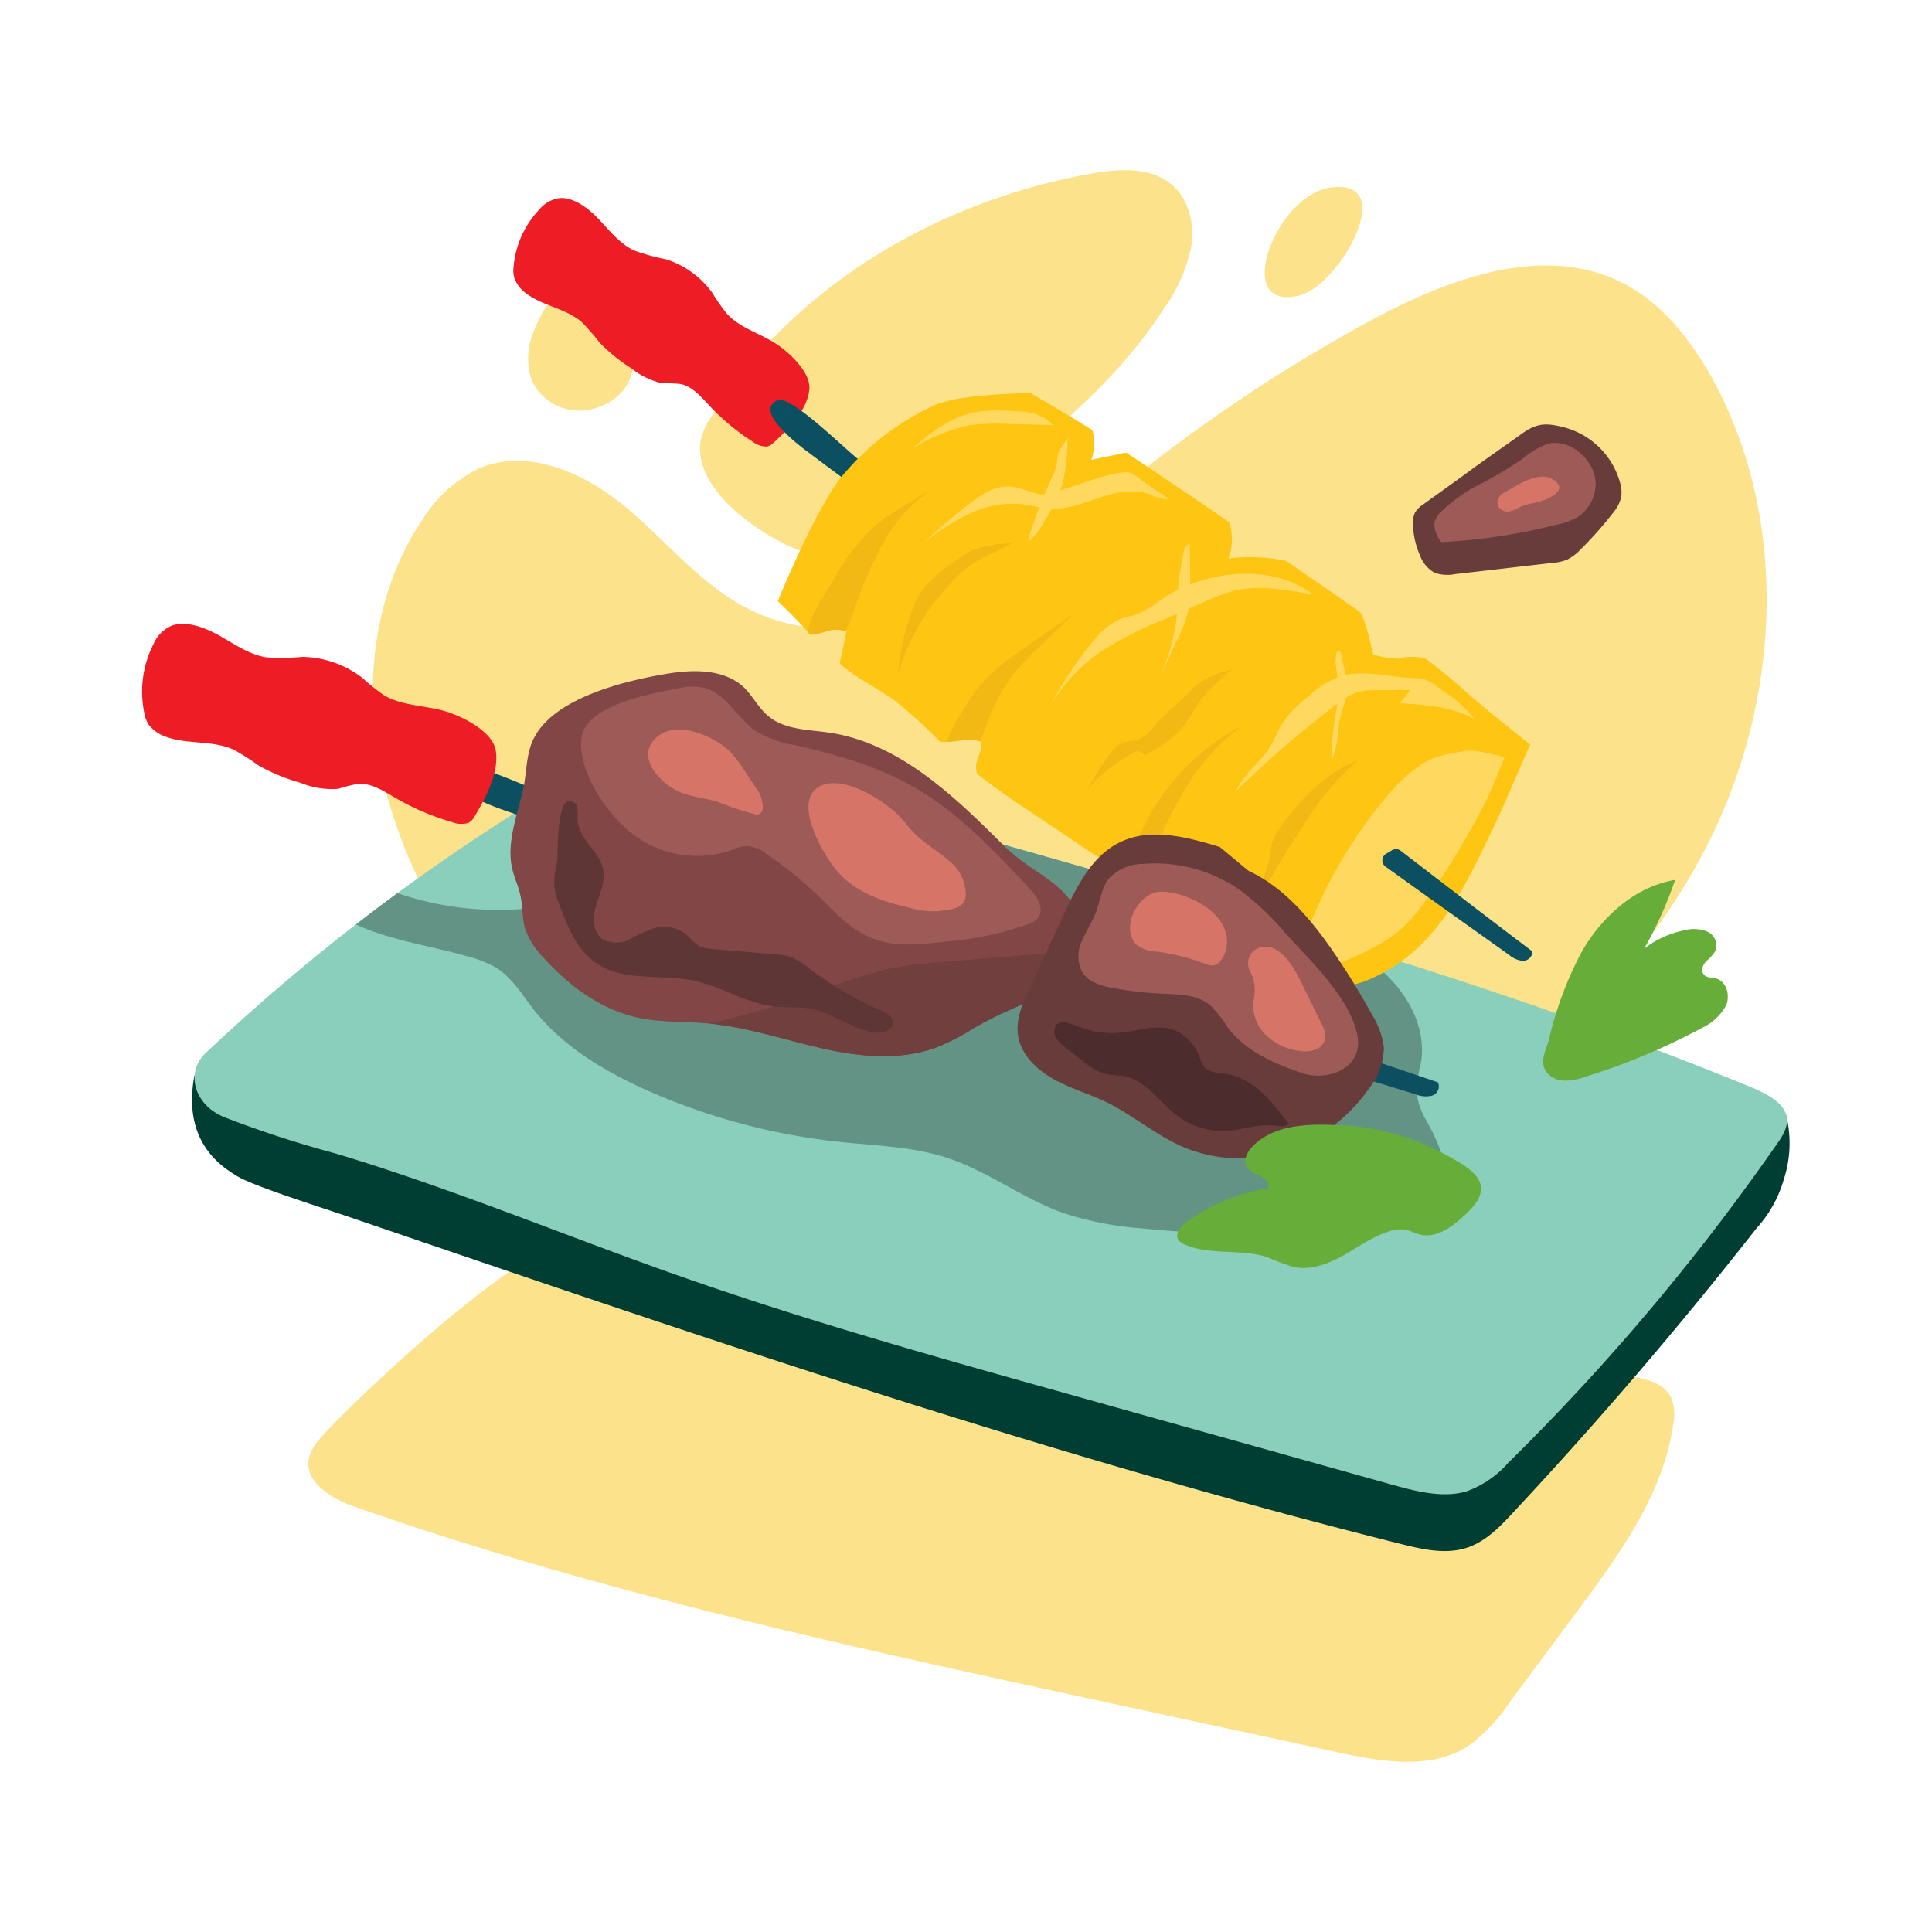 <svg viewBox="0 0 250 250" xmlns="http://www.w3.org/2000/svg" xmlns:xlink="http://www.w3.org/1999/xlink"><clipPath id="a"><path d="m231.16 144.36c-.46-1.82-2.73-2.92-4.75-3.75-31-12.75-63.7-22-96.24-31.23l-41.48-11.76c-5.69-1.62-11.81-.24-15.37 3.49a263.66 263.66 0 0 0 -46.71 35.15c-2.65 2.52-1.5 6.66 2.33 8.27a140.86 140.86 0 0 0 14.44 4.72c15 4.49 29.47 10.55 44.25 15.76 16.75 5.91 33.94 10.72 51.11 15.52l41.26 11.55c3.21.9 6.71 1.81 9.77.9a13.08 13.08 0 0 0 5.41-3.71 289.9 289.9 0 0 0 34.68-41.13c.83-1.14 1.64-2.43 1.3-3.78z"/></clipPath><clipPath id="b"><path d="m198 96.34s-6.4-5.08-8.34-6.85c-1.64-1.5-3.38-2.9-5.16-4.25a6.59 6.59 0 0 0 -3.55 0 12.86 12.86 0 0 1 -3.26-.55s-.6-2.78-1.12-4.22a9.69 9.69 0 0 0 -.57-1.27q-4.77-3.32-9.57-6.62a22.5 22.5 0 0 0 -7.44-.32 7.72 7.72 0 0 0 .1-4.67l-4.39-3q-4.45-3-8.92-6c-.36 0-.71.11-1.05.18l-3.5.73a6.63 6.63 0 0 0 .13-3.83c-3.12-2-8-4.79-8-4.79s-8.84 0-12.4 1.55a33.72 33.72 0 0 0 -11.58 8.69c-3.56 3.87-8.73 16.68-8.73 16.68s1.68 1.51 4.22 4.34a9 9 0 0 0 1.93-.41 3.81 3.81 0 0 1 2.72 0l-.83 3.93a2 2 0 0 0 0 .24c.26.23.52.45.77.64 2 1.53 4.28 2.65 6.31 4.12a57.31 57.31 0 0 1 5.87 5.34c1.75.14 3.55-.59 5.3-.05.25 1.05-.49 2-.63 3a3 3 0 0 0 .11 1.19c4.14 3.22 8.65 6 13 9 1.88 1.29 3.87 2.51 5.85 3.74l3.75-1.58c-.07 1.27-.14 2.54-.2 3.81a54.48 54.48 0 0 1 5.68 4.15c4.73 4 14.87 9.5 14.87 9.5a69.29 69.29 0 0 0 6.9-1.66c9.22-3.44 12.91-11.57 16.92-19.87 1.22-2.54 4.81-10.89 4.81-10.89z"/></clipPath><clipPath id="c"><path d="m66.24 112.23c.25 1.22.82 2.36 1.09 3.59.33 1.46.21 3 .65 4.44a10.25 10.25 0 0 0 2.42 3.74c3.23 3.55 7.26 6.58 11.94 7.64 3.08.7 6.28.52 9.42.81 4.93.46 9.67 2.08 14.5 3.18s10 1.63 14.66 0a28.36 28.36 0 0 0 5-2.53c5-3 9-3.59 13.46-7.43a24.39 24.39 0 0 0 1.14-3.51 42.18 42.18 0 0 0 -.94-4.15c-2.86-4.6-6-4.91-9.84-8.74-6.42-6.41-13.48-13.14-22.44-14.47-2.74-.4-5.77-.36-7.88-2.14-1.23-1-2-2.56-3.11-3.67-2.45-2.35-6.3-2.39-9.66-1.86-5.28.84-14.71 3-17.49 8.25-1 1.81-1 4.08-1.33 6.06-.64 3.45-2.33 7.23-1.59 10.79z"/></clipPath><path d="m69.17 42.63a9 9 0 0 0 -.44 6.37 6.74 6.74 0 0 0 7.61 4c13.66-3.13-.59-26.82-7.17-10.37z" fill="#FCE38B"/><path d="m90.64 57.16a8.21 8.21 0 0 1 1.36-3.16c10.64-17 29.43-28 49.13-31.52 3.62-.65 7.78-.94 10.56 1.47 2.2 1.92 2.92 5.14 2.45 8a21.07 21.07 0 0 1 -3.54 8c-6.51 10-15.17 16.65-24.38 23.93-7.7 6.09-13.52 11.45-23.63 7-4.73-2.07-12.77-7.58-11.95-13.72z" fill="#FCE38B"/><path d="m161.38 168.34a171 171 0 0 1 -61.67-12.51c-8.57-3.47-16.94-7.7-24-13.6a79.18 79.18 0 0 1 -15.17-17.23c-5.69-8.56-10.22-18.07-11.76-28.22s.12-21 5.88-29.53a17.67 17.67 0 0 1 7.42-6.67c6.43-2.69 13.82.75 19.14 5.25s9.78 10.17 16.05 13.17c8.51 4.14 18.87 2.51 27.37-1.65s15.63-10.54 23.06-16.35a208.06 208.06 0 0 1 29.52-19.44c10.07-5.46 22.39-10.11 32.63-5 5.24 2.63 9 7.48 11.83 12.62 9.76 18 8.74 40.65-.18 59s-25 32.68-43.13 42.09" fill="#FCE38B"/><path d="m41.33 186.25a6.1 6.1 0 0 0 -1.33 2.34c-.76 3.1 2.82 5.29 5.76 6.33 32 11.22 65.21 18.4 98.32 25.55l29.1 6.29c5.68 1.22 12.06 2.33 16.94-.92a22.53 22.53 0 0 0 5.31-5.69l9-12.11c5.31-7.19 10.8-14.8 12.08-23.71a6.13 6.13 0 0 0 -.24-3.43c-.9-1.92-3.27-2.49-5.34-2.82l-56.18-9.17c-16.43-2.68-32.9-5.37-49.52-6.23-10.55-.54-20.35-6.16-30.46-3s-31 23.61-33.44 26.57z" fill="#FCE38B"/><path d="m25.15 139.21c-1.58 8.5 3.44 11.72 5.57 13s10.38 3.87 14.89 5.41c44.83 15.32 89.72 30.65 135.67 42.17 2.81.7 5.8 1.39 8.55.48 2.42-.8 4.28-2.72 6-4.59q16.53-17.69 31.47-36.75a15.84 15.84 0 0 0 3.51-6.28 15.08 15.08 0 0 0 .33-8.29c-.39-1.45-4.23-1.58-5.69-2-43.19-11.36-87.72-17.2-132.3-20.48-16.82-1.24-35.09-1.75-48.95 7.86" fill="#003d32"/><path d="m231.16 144.36c-.46-1.82-2.73-2.92-4.75-3.75-31-12.75-63.7-22-96.24-31.23l-41.48-11.76c-5.69-1.62-11.81-.24-15.37 3.49a263.66 263.66 0 0 0 -46.71 35.15c-2.65 2.52-1.5 6.66 2.33 8.27a140.86 140.86 0 0 0 14.44 4.72c15 4.49 29.47 10.55 44.25 15.76 16.75 5.91 33.94 10.72 51.11 15.52l41.26 11.55c3.21.9 6.71 1.81 9.77.9a13.08 13.08 0 0 0 5.41-3.71 289.9 289.9 0 0 0 34.68-41.13c.83-1.14 1.64-2.43 1.3-3.78z" fill="#89cfbb"/><g clip-path="url(#a)"><path d="m60.58 123.78a14.73 14.73 0 0 1 3.5 1.37c2.15 1.29 3.47 3.55 5 5.52 3.88 4.9 9.47 8.16 15.2 10.66a82.9 82.9 0 0 0 24.45 6.44c4.65.49 9.41.6 13.85 2.06 5.27 1.74 9.79 5.27 15 7.13a43 43 0 0 0 10.27 2 146.85 146.85 0 0 0 33-.45 8.7 8.7 0 0 0 4.53-1.49c1.72-1.42 2.13-4 1.67-6.14a26.57 26.57 0 0 0 -2.63-6.14 8.93 8.93 0 0 1 -1.12-3.56 21.48 21.48 0 0 1 .59-3.79c.67-4.32-1.62-8.66-4.87-11.58s-7.34-4.69-11.35-6.4l-43.82-18.69a7.31 7.31 0 0 0 -3.6-.85c-1.63.18-2.91 1.41-4.26 2.35-5.15 3.59-12 3.25-18.06 4.76-7.15 1.76-13.37 6.11-20.32 8.55a40.16 40.16 0 0 1 -28.16-.7c-1.81-.75-3.82-1.64-5.65-1-4.62 1.71 0 4.64 1.61 5.47 4.38 2.29 10.48 3.1 15.17 4.48z" fill="#639384"/></g><path d="m100.28 44.4c-2.07-1.32-4.58-2-6.22-3.8a26.3 26.3 0 0 1 -1.89-2.71 11.75 11.75 0 0 0 -6-4.34 27.11 27.11 0 0 1 -4.17-1.16c-1.8-.87-3.1-2.51-4.5-4s-3.26-2.85-5-2.76a4 4 0 0 0 -2.64 1.4 12.33 12.33 0 0 0 -3.4 7.45 3.65 3.65 0 0 0 .11 1.53 4.23 4.23 0 0 0 1.58 2c2.19 1.62 5.11 1.9 7.16 3.7a30.16 30.16 0 0 1 2.29 2.63 21.54 21.54 0 0 0 4.12 3.33 9.69 9.69 0 0 0 4 1.93 17.67 17.67 0 0 1 2.41.1c1.48.33 2.63 1.68 3.71 2.84a29.32 29.32 0 0 0 5.55 4.61 3 3 0 0 0 1.81.64 1.7 1.7 0 0 0 .92-.52c1.8-1.65 4.33-4.16 4.6-6.81.28-2.14-2.46-4.81-4.44-6.06z" fill="#EE1C25"/><path d="m180.25 112.15a3.28 3.28 0 0 0 1.79.78c.66 0 1.35-.64 1.16-1.28l-14.2-10.65c-9.57-7.22-4.15-3-13.72-10.23l-6-4.55c-7.93-6-30-20.89-38.07-26.68-1.62-1.17-8.84-8.42-10.54-7.76-3.63 1.43 3.85 6.69 4.57 7.23 16 12.08 31.3 21.66 47.55 33.45q13.68 9.9 27.46 19.69z" fill="#0c4f60"/><path d="m198 96.34s-6.4-5.08-8.34-6.85c-1.64-1.5-3.38-2.9-5.16-4.25a6.59 6.59 0 0 0 -3.55 0 12.86 12.86 0 0 1 -3.26-.55s-.6-2.78-1.12-4.22a9.69 9.69 0 0 0 -.57-1.27q-4.77-3.32-9.57-6.62a22.5 22.5 0 0 0 -7.44-.32 7.72 7.72 0 0 0 .1-4.67l-4.39-3q-4.45-3-8.92-6c-.36 0-.71.11-1.05.18l-3.5.73a6.63 6.63 0 0 0 .13-3.83c-3.12-2-8-4.79-8-4.79s-8.84 0-12.4 1.55a33.72 33.72 0 0 0 -11.58 8.69c-3.56 3.87-8.73 16.68-8.73 16.68s1.68 1.51 4.22 4.34a9 9 0 0 0 1.93-.41 3.81 3.81 0 0 1 2.72 0l-.83 3.93a2 2 0 0 0 0 .24c.26.23.52.45.77.64 2 1.53 4.28 2.65 6.31 4.12a57.31 57.31 0 0 1 5.87 5.34c1.75.14 3.55-.59 5.3-.05.25 1.05-.49 2-.63 3a3 3 0 0 0 .11 1.19c4.14 3.22 8.65 6 13 9 1.88 1.29 3.87 2.51 5.85 3.74l3.75-1.58c-.07 1.27-.14 2.54-.2 3.81a54.48 54.48 0 0 1 5.68 4.15c4.73 4 14.87 9.5 14.87 9.5a69.29 69.29 0 0 0 6.9-1.66c9.22-3.44 12.91-11.57 16.92-19.87 1.22-2.54 4.81-10.89 4.81-10.89z" fill="#ffc513"/><g fill="#ffd95f"><path d="m183.8 99a20 20 0 0 0 -3.93 3.58 60.62 60.62 0 0 0 -10.73 18 9.06 9.06 0 0 0 -.78 2.86 4.16 4.16 0 0 0 .95 3l5.44-2.42a27.65 27.65 0 0 0 5.75-3.12 20.72 20.72 0 0 0 4-4.38 100.22 100.22 0 0 0 7.6-12.52c.8-1.51 2.59-6 2.59-6s-3.73-1.09-5.12-.83c-2.49.47-3.78.56-5.77 1.83z"/><path d="m137.51 63.33a6.37 6.37 0 0 1 -2.24.65c-1.43.05-2.86-.82-4.31-1-2-.25-3.68.83-5.12 1.91a72.88 72.88 0 0 0 -6.28 5.32 31.31 31.31 0 0 1 6-3.79 12.79 12.79 0 0 1 7.36-1.09c.81.14 1.61.36 2.42.46 2.39.28 4.55-.59 6.66-1.31s4.5-1.31 6.81-.5a5.55 5.55 0 0 0 2.47.63c-1.25-.88-2.52-1.73-3.75-2.63s-1.46-1-2.81-.78c-2.6.46-4.79 1.45-7.21 2.13z"/><path d="m130.78 53.17a21.73 21.73 0 0 0 -4.2.1c-3.52.55-6.19 2.76-8.7 4.9a23 23 0 0 1 7.48-3.12 27.92 27.92 0 0 1 5.27-.19l5.61.16c-1.6-1.69-3.31-1.76-5.46-1.85z"/><path d="m150.3 77.56a13.38 13.38 0 0 1 -3 1.86c-.67.25-1.42.37-2.1.61a8.65 8.65 0 0 0 -3.47 2.6 50.52 50.52 0 0 0 -5.73 8.52 22 22 0 0 1 6.81-7.06 49.76 49.76 0 0 1 7.68-3.88l5.86-2.55a22.23 22.23 0 0 1 3.26-1.2c3.22-.8 6.84-.16 10.32.48-5.84-4.46-14.79-2.77-19.63.62z"/><path d="m173.53 87.48a12.11 12.11 0 0 0 -4.27 2.67 15.34 15.34 0 0 0 -3.37 3.51c-.57.92-.93 2-1.48 2.88-1.26 2.09-3.46 3.58-4.45 5.81a137.47 137.47 0 0 1 13.04-11.25 8.2 8.2 0 0 1 2.63-1.52 10.44 10.44 0 0 1 2.88-.29h4l-1.4 1.71c3.25.18 6.65.43 9.64 2a15.14 15.14 0 0 0 -3.91-3.51c-1.61-1.17-2-1.71-4-1.75-3.05-.09-6.38-1.12-9.31-.26z"/></g><g clip-path="url(#b)" fill="#f2b814"><path d="m129.71 89.34a22.26 22.26 0 0 1 2.62-3.51c.68-.74 1.42-1.44 2.15-2.14l4.36-4.17c-2.57 1.75-5.13 3.49-7.64 5.31a25.11 25.11 0 0 0 -3.82 3.2 26.11 26.11 0 0 0 -3 4.32 16.83 16.83 0 0 0 -2.61 6.06c-.4 2.69.44 5.59.07 8.28a5.43 5.43 0 0 1 2.82-.88c2.57-.09 1.09-3.1 1.16-4.62a26.31 26.31 0 0 1 2-7.8 23.88 23.88 0 0 1 1.89-4.05z"/><path d="m148.37 119.14a2.65 2.65 0 0 1 -.52-1.93 24.56 24.56 0 0 1 2.58-9.45c2.36-5.3 5.43-10.45 10.34-13.84a29.09 29.09 0 0 0 -12.45 12.39 13.57 13.57 0 0 1 -2.21 3.6 8.08 8.08 0 0 0 -1.41 1.52 4.43 4.43 0 0 0 -.41 2 51.06 51.06 0 0 0 .46 9.62 1 1 0 0 0 .47.85 1 1 0 0 0 .92-.18l.68-.42"/><path d="m106.06 88.64a18.08 18.08 0 0 1 1.5-3.77c.67-1.24 1.48-2.4 2.08-3.67.35-.74.62-1.52.9-2.29a53.32 53.32 0 0 1 3.79-8.73 19.62 19.62 0 0 1 6.5-7q-2.42 1.35-4.74 2.84a25.26 25.26 0 0 0 -3.18 2.3 27.63 27.63 0 0 0 -5.08 6.75l-1.47 2.43a16.78 16.78 0 0 0 -1.27 2.36 12.36 12.36 0 0 0 -.78 3.21 21.81 21.81 0 0 0 .41 7.44"/></g><path d="m119.55 76.08a11.61 11.61 0 0 0 -1.66 3.32 32 32 0 0 0 -1.71 7.92 27.87 27.87 0 0 1 6.44-11.4 16.73 16.73 0 0 1 3-2.8 21.74 21.74 0 0 1 3-1.66l2.62-1.31a9.13 9.13 0 0 1 -2 .24c-.64.09-1.27.22-1.9.36a6 6 0 0 0 -2.36.9c-1.89 1.35-4.05 2.65-5.43 4.43z" fill="#f2b814"/><path d="m149.3 94a4.76 4.76 0 0 1 -1.59 1.5c-.84.4-1.94.33-2.76.76a3.85 3.85 0 0 0 -1.2 1.14 33.69 33.69 0 0 0 -3 4.74 19.45 19.45 0 0 1 6-4.76c.29-.16.72-.27 1 0 .08.08.13.2.24.24a.37.37 0 0 0 .29 0 14.51 14.51 0 0 0 4.92-3.75c.77-1 1.33-2.13 2.06-3.14a23 23 0 0 1 4.26-4.16 6.44 6.44 0 0 1 -1.54.46 15.72 15.72 0 0 0 -1.52.64 7.2 7.2 0 0 0 -2.31 1.65c-1.56 1.68-3.44 2.94-4.85 4.68z" fill="#f2b814"/><path d="m165.45 107.42a5.61 5.61 0 0 0 -.86 1.71c-.14.53-.15 1.09-.24 1.64a13.19 13.19 0 0 1 -.88 2.82 49.4 49.4 0 0 0 -2 6.68c1.57-4.82 4.35-9.11 7.1-13.34a49.52 49.52 0 0 1 3.09-4.39 45.88 45.88 0 0 1 4.17-4.32 9.7 9.7 0 0 1 -1.76.9q-.85.5-1.65 1a21.89 21.89 0 0 0 -2.27 1.77 29.83 29.83 0 0 0 -4.7 5.53z" fill="#f2b814"/><path d="m153.31 70.87a40 40 0 0 0 -.81 4.65c-.17 1.74-.12 3.53-.35 5.26a30.4 30.4 0 0 1 -1.87 6.45l2.19-4.75a15.22 15.22 0 0 0 1.47-4.32 15.24 15.24 0 0 0 .08-2.25l-.06-5.7" fill="#ffd95f"/><path d="m174.37 88.31c.18 1.68-.68 3.17-1 4.76s-.23 3.61-1 5.15a26.94 26.94 0 0 1 .29-4.68c.13-.85.3-1.68.4-2.52a12.37 12.37 0 0 0 .09-2.36c0-.7-.14-1.4-.25-2.1v-.14c0-.17-.05-.33-.07-.5s0-.25 0-.37.05-1.36.37-1.37.44.83.48 1c.1 1.08.58 2.09.69 3.13z" fill="#ffd95f"/><path d="m138.12 57a22.44 22.44 0 0 1 -.68 5.76 21.31 21.31 0 0 1 -2.2 4.53 10.36 10.36 0 0 1 -2 2.69.52.52 0 0 1 -.07-.57 61.63 61.63 0 0 1 2.89-7.49 7.31 7.31 0 0 0 .71-2c0-.33.06-.67.13-1 .23-1 1-1.71 1.52-2.61" fill="#ffd95f"/><path d="m179.34 110.49a1 1 0 0 0 0 1.69q7.95 5.71 15.94 11.39a3.17 3.17 0 0 0 1.78.77c.66 0 1.36-.63 1.17-1.27-4.54-3.42-12.26-9.35-17-13a1 1 0 0 0 -1.18 0z" fill="#0c4f60"/><path d="m204.76 123c2.63-4.47 6.86-8.28 12-9.14a51.94 51.94 0 0 1 -4 8.89 12.55 12.55 0 0 1 5.31-2.39 4.53 4.53 0 0 1 2.89.21 2 2 0 0 1 1.04 2.43 5.48 5.48 0 0 1 -1.24 1.4c-.42.46-.7 1.21-.3 1.69s1.05.38 1.61.53c1.35.38 1.84 2.2 1.28 3.49a6.76 6.76 0 0 1 -3 2.84 85.55 85.55 0 0 1 -14.51 6.16c-1.7.6-4.1 1.36-5.55-.19-1.23-1.33-.28-2.87.14-4.4a46.44 46.44 0 0 1 4.33-11.52z" fill="#67ad39"/><path d="m183.15 141.59a3.45 3.45 0 0 0 2.14.19 1.24 1.24 0 0 0 .77-1.73l-18.52-6.26-37.54-12.67-7.89-2.66c-10.36-3.46-38.65-11.46-49.11-14.7-2.1-.66-12.16-5.73-13.7-4.45-3.31 2.75 6.34 5.65 7.28 6 21 7.07 59.89 18.53 81 25.22q17.76 5.61 35.57 11.06z" fill="#0c4f60"/><path d="m66.24 112.23c.25 1.22.82 2.36 1.09 3.59.33 1.46.21 3 .65 4.44a10.25 10.25 0 0 0 2.42 3.74c3.23 3.55 7.26 6.58 11.94 7.64 3.08.7 6.28.52 9.42.81 4.93.46 9.67 2.08 14.5 3.18s10 1.63 14.66 0a28.36 28.36 0 0 0 5-2.53c5-3 9-3.59 13.46-7.43a24.39 24.39 0 0 0 1.14-3.51 42.18 42.18 0 0 0 -.94-4.15c-2.86-4.6-6-4.91-9.84-8.74-6.42-6.41-13.48-13.14-22.44-14.47-2.74-.4-5.77-.36-7.88-2.14-1.23-1-2-2.56-3.11-3.67-2.45-2.35-6.3-2.39-9.66-1.86-5.28.84-14.71 3-17.49 8.25-1 1.81-1 4.08-1.33 6.06-.64 3.45-2.33 7.23-1.59 10.79z" fill="#824646"/><g clip-path="url(#c)"><path d="m80 134.64a130.13 130.13 0 0 0 26.5-6.54 66.15 66.15 0 0 1 8.53-2.74 52.56 52.56 0 0 1 6.62-.85l16.35-1.38a13.51 13.51 0 0 0 4.73-1c1.11-.54 2.06-1.37 3.19-1.86a3.07 3.07 0 0 1 3.43.37 3.81 3.81 0 0 1 .76 2.38c.44 6.07-1.11 12.45-5.11 17-4.3 4.94-10.84 7.27-17.21 8.85a121.57 121.57 0 0 1 -17.78 3 49.21 49.21 0 0 1 -9.63.18c-3.47-.34-6.87-1.26-10.34-1.59s-7.19 0-10.07 2c-2 1.37-3.77 3.55-6.18 3.46s-4.17-2.66-4.78-5.08a15.14 15.14 0 0 1 2.09-11.84" fill="#723f3f"/></g><path d="m87.57 89.11a8.13 8.13 0 0 1 3.57-.1c2.86.74 4.27 4 6.71 5.62a14.38 14.38 0 0 0 5 1.79c5.27 1.19 10.55 2.67 15.25 5.34 5.84 3.31 10.52 8.29 15.11 13.2 1 1.06 2 2.68 1.12 3.82a2.8 2.8 0 0 1 -1.21.77 41.38 41.38 0 0 1 -10.88 2.3c-3.13.38-6.4.73-9.33-.42s-4.91-3.43-7.11-5.58a51.15 51.15 0 0 0 -6.66-5.37 4.6 4.6 0 0 0 -2.48-1 6 6 0 0 0 -2.13.58 13.69 13.69 0 0 1 -13.16-2.54c-3-2.49-6.59-7.78-6.14-11.94.47-4.35 8.96-5.8 12.34-6.47z" fill="#9e5a57"/><path d="m161.55 112.68c4.84 2.26 8.36 6.61 11.34 11q2.48 3.67 4.62 7.57a10.48 10.48 0 0 1 1.57 4.36 8.83 8.83 0 0 1 -2 5.33 21.35 21.35 0 0 1 -10.71 8 19 19 0 0 1 -13.29-.53c-3.56-1.53-6.53-4.17-10-5.84-2.24-1.08-4.68-1.74-6.86-3s-4.15-3.17-4.49-5.63c-.3-2.09.61-4.13 1.49-6l4.44-9.61c1.68-3.63 3.6-7.52 7.18-9.3 4-2 8.75-.72 13 .57" fill="#683c3a"/><path d="m88.61 102.73c1.37.42 2.8.62 4.17 1a38.86 38.86 0 0 0 5 1.65 1.16 1.16 0 0 0 .37 0 .88.88 0 0 0 .56-.78 4.32 4.32 0 0 0 -1-2.8l-1.31-2a18 18 0 0 0 -1.82-2.42c-1.93-2-6.7-4.18-9.35-2.19-3.53 2.72.65 6.73 3.38 7.54z" fill="#d67567"/><path d="m108 112.32c2.31 3 6.08 4.35 9.74 5.15a10.32 10.32 0 0 0 6 0 2.22 2.22 0 0 0 .78-.48 1.92 1.92 0 0 0 .45-1.12 5.58 5.58 0 0 0 -2.15-4.47c-1.28-1.15-2.81-2-4.06-3.16-1-.89-1.73-2-2.65-2.88-2-2-7.66-5.5-10.46-3.34s.81 8.35 2.35 10.3z" fill="#d67567"/><path d="m72.11 111.33a13.45 13.45 0 0 0 -.4 3.14 9.59 9.59 0 0 0 .76 2.82c1 2.72 2.19 5.59 4.57 7.27 3.56 2.52 8.45 1.46 12.73 2.34 3.64.76 6.91 3 10.62 3.36 1.47.15 3 0 4.42.26 2.88.53 5.3 2.59 8.19 3.08 1.13.19 2.73-.33 2.54-1.47-.11-.69-.85-1.06-1.49-1.34a45.16 45.16 0 0 1 -9.39-5.51 9.45 9.45 0 0 0 -2.09-1.35 8.39 8.39 0 0 0 -2.53-.47l-7.85-.66a4.36 4.36 0 0 1 -1.76-.4 7.72 7.72 0 0 1 -1.4-1.28 4.7 4.7 0 0 0 -4.03-1.12 18.52 18.52 0 0 0 -3.45 1.51 3.71 3.71 0 0 1 -3.6 0c-1.28-.93-1.26-2.85-.81-4.36s1.2-3 .92-4.6-1.44-2.59-2.26-3.83a6.47 6.47 0 0 1 -1-2.11c-.16-.61.13-2.23-.38-2.67-2.52-2.11-2.2 6.74-2.31 7.39z" fill="#5e3636"/><path d="m168.43 138.83c-3.6-1.22-7.28-2.84-9.56-5.88a16.25 16.25 0 0 0 -2.26-2.87c-1.69-1.4-4.08-1.41-6.27-1.5a47.16 47.16 0 0 1 -6.28-.72c-1.55-.28-3.25-.77-4.05-2.12a4.53 4.53 0 0 1 0-4c.53-1.28 1.34-2.42 1.82-3.71.56-1.5.7-3.21 1.73-4.43a6.29 6.29 0 0 1 4.44-1.81 19.06 19.06 0 0 1 12.34 3.31 35.32 35.32 0 0 1 6.06 5.73c3.17 3.53 8.05 8.05 9.18 12.84 1.08 4.4-3.58 6.39-7.15 5.16z" fill="#9e5a57"/><path d="m147.08 122.26a4.36 4.36 0 0 0 2.56.87 27.75 27.75 0 0 1 6.23 1.56 2.33 2.33 0 0 0 1.21.22 1.66 1.66 0 0 0 .93-.66 4.25 4.25 0 0 0 .29-4.39c-1.27-2.61-5.27-4.52-8.13-4.47s-5.3 4.7-3.09 6.87z" fill="#d67567"/><path d="m162.19 129.52a5.44 5.44 0 0 0 1.59 4.39 7.57 7.57 0 0 0 4.28 2.06 4.26 4.26 0 0 0 2.07-.12 2 2 0 0 0 1.35-1.47 3.17 3.17 0 0 0 -.47-1.87l-2.62-5.38c-.91-1.87-2.95-5.56-5.64-4.41a2.11 2.11 0 0 0 -1 2.93 5.36 5.36 0 0 1 .44 3.87z" fill="#d67567"/><path d="m143.32 139c.77.15 1.58.14 2.35.31 2.76.63 4.42 3.38 6.69 5.08a9.84 9.84 0 0 0 6.46 1.93c2.07-.14 4.11-.93 6.17-.66.61.08 1.35.2 1.72-.29-2.1-2.83-4.57-5.87-8.05-6.4-1-.15-2.19-.14-2.84-.93a4.23 4.23 0 0 1 -.56-1.15 6.1 6.1 0 0 0 -3.24-3.58c-2.22-.87-4.68.09-7.06.32a11.48 11.48 0 0 1 -5-.63c-1-.37-3.49-1.67-3.53.54 0 1.21 1.82 2.24 2.62 2.89 1.29 1.07 2.55 2.22 4.27 2.57z" fill="#4c2c2c"/><path d="m57.5 92c-2.6-.73-5.47-.68-7.76-2a27.37 27.37 0 0 1 -2.85-2.28 13 13 0 0 0 -7.75-2.72 29.23 29.23 0 0 1 -4.68.06c-2.18-.35-4.08-1.68-6-2.77s-4.34-2-6.2-1.34a4.45 4.45 0 0 0 -2.36 2.31 13.6 13.6 0 0 0 -1.24 8.94 3.86 3.86 0 0 0 .59 1.58 4.71 4.71 0 0 0 2.29 1.58c2.82 1 6 .41 8.72 1.66a32.22 32.22 0 0 1 3.24 2.06 24.64 24.64 0 0 0 5.4 2.22 10.62 10.62 0 0 0 4.89.77 20.29 20.29 0 0 1 2.58-.65c1.66-.11 3.3.95 4.8 1.83a32.5 32.5 0 0 0 7.32 3.13 3.26 3.26 0 0 0 2.1.11 1.91 1.91 0 0 0 .81-.83c1.39-2.31 3.27-5.76 2.73-8.65-.45-2.32-4.13-4.28-6.63-5.01z" fill="#EE1C25"/><path d="m172.81 145.58c-3.76-.17-7.94 0-10.64 2.67-.75.72-1.36 1.87-.83 2.76a3.81 3.81 0 0 0 1.7 1.15c.61.31 1.24.91 1.08 1.59a24.75 24.75 0 0 0 -10.56 4.35c-.75.54-1.56 1.48-1.1 2.29a1.79 1.79 0 0 0 .9.67c3.35 1.43 7.3.47 10.74 1.66a31.8 31.8 0 0 0 3.25 1.22c2.21.49 4.49-.38 6.46-1.48s3.83-2.48 6-3.14a4.35 4.35 0 0 1 2-.21c.64.11 1.22.45 1.86.62 2.39.62 4.64-1.27 6.39-3 3.88-3.85-.19-5.8-3.6-7.63a30.84 30.84 0 0 0 -13.65-3.52z" fill="#67ad39"/><path d="m168.1 38.25c5.2-1.26 13-15.1 4.2-14-7.18.8-13.02 16.14-4.2 14z" fill="#FCE38B"/><path d="m184.11 65.31a3.25 3.25 0 0 0 -1 1 3 3 0 0 0 -.27 1.5 10.58 10.58 0 0 0 .93 4.11 4.15 4.15 0 0 0 1.9 2.21 5.11 5.11 0 0 0 2.61.16l12.58-1.45a6.64 6.64 0 0 0 1.88-.4 6.24 6.24 0 0 0 1.8-1.36 47.42 47.42 0 0 0 4.11-4.62 5.08 5.08 0 0 0 1.13-2.12 4.33 4.33 0 0 0 -.09-1.68 10.24 10.24 0 0 0 -7.53-7.42c-2.06-.5-3.22-.49-5 .72-2 1.42-4.08 2.88-6.11 4.33-2.31 1.71-4.63 3.34-6.94 5.02z" fill="#683c3a"/><path d="m186.45 66.24a3.1 3.1 0 0 0 -.84 1.41 3.5 3.5 0 0 0 .92 2.5 76.56 76.56 0 0 0 14.89-2.26 9.36 9.36 0 0 0 2.58-.89 5.18 5.18 0 0 0 2.47-4.56c-.11-2.88-3.26-5.75-6.22-5a11.09 11.09 0 0 0 -3.32 2 54 54 0 0 1 -5 3 20.86 20.86 0 0 0 -5.48 3.8z" fill="#9e5a57"/><path d="m194.83 63.64a2.1 2.1 0 0 0 -1 .94 1.18 1.18 0 0 0 .24 1.19 1.42 1.42 0 0 0 1.16.42 3.65 3.65 0 0 0 1.21-.46 7.84 7.84 0 0 1 2.06-.65c1.22-.21 4.82-1.5 2.5-3-1.77-1.23-4.67.7-6.17 1.56z" fill="#d67567"/></svg>
